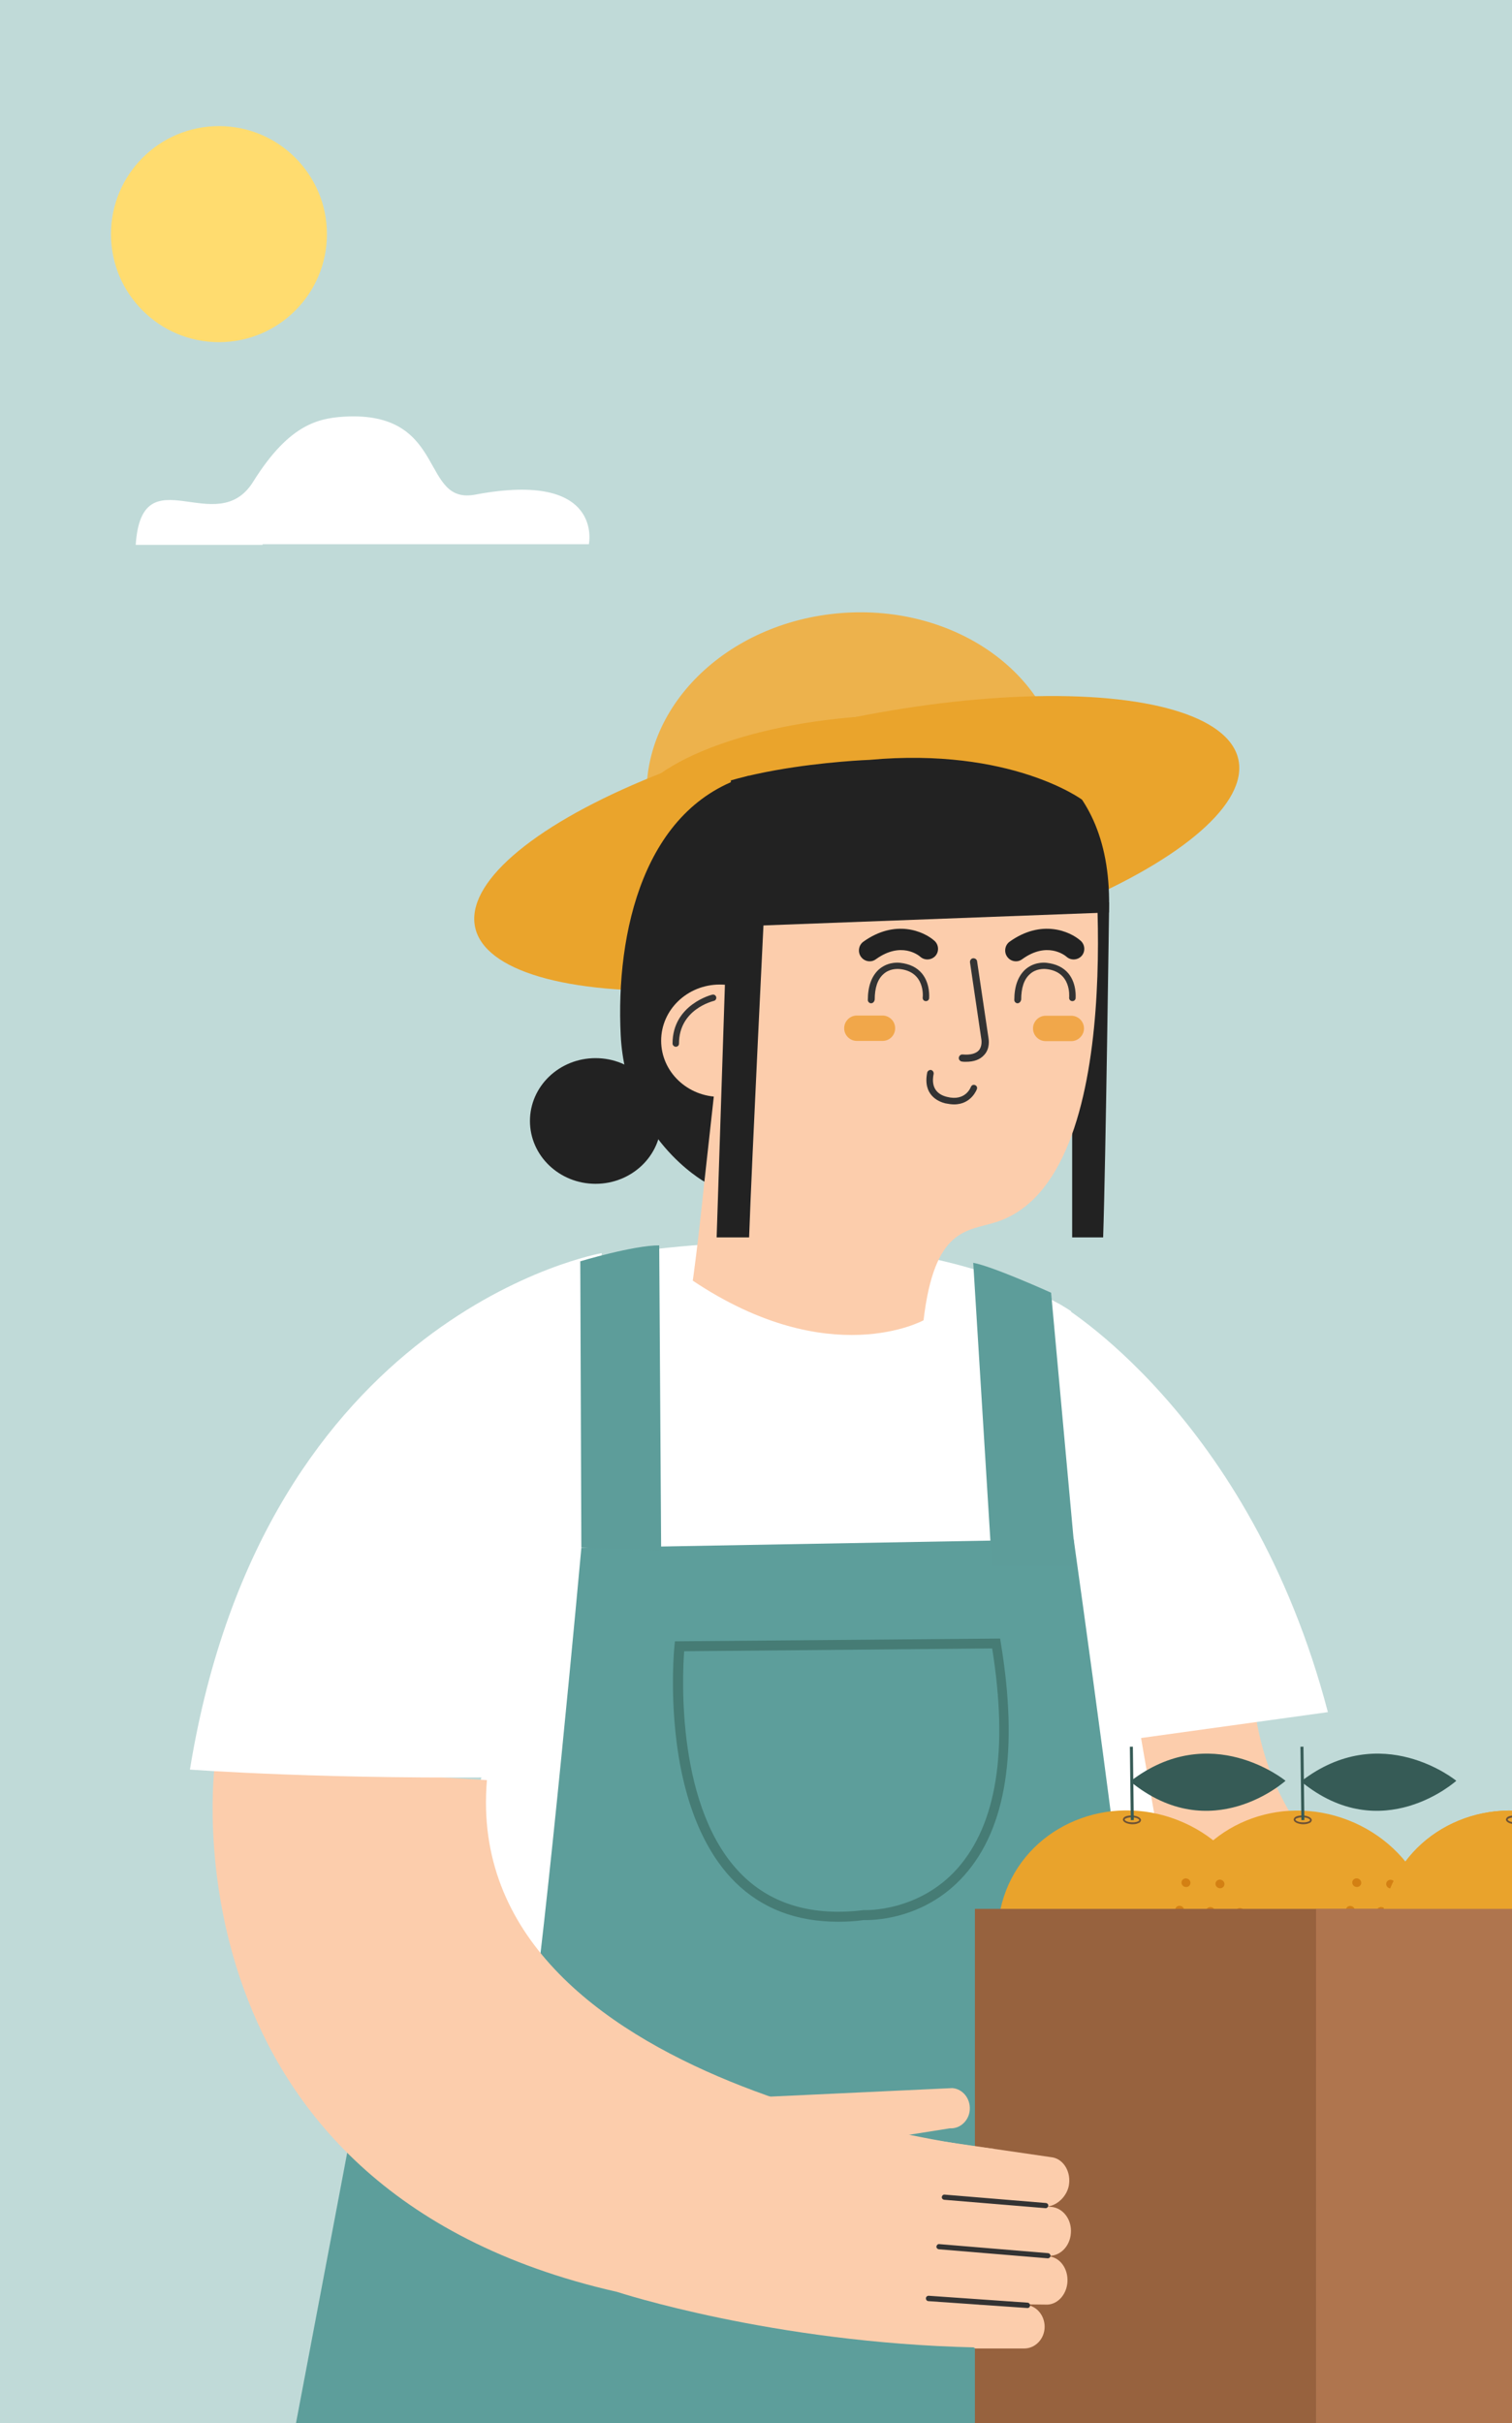 <?xml version="1.0" encoding="utf-8"?>
<!-- Generator: Adobe Illustrator 24.0.1, SVG Export Plug-In . SVG Version: 6.00 Build 0)  -->
<svg version="1.1" id="Capa_1" xmlns="http://www.w3.org/2000/svg" xmlns:xlink="http://www.w3.org/1999/xlink" x="0px" y="0px"
	 viewBox="0 0 703 1126" style="enable-background:new 0 0 703 1126;" xml:space="preserve">
<style type="text/css">
	.st0{fill:#C0DAD8;}
	.st1{fill:#5D9E9B;}
	.st2{fill:#EAA42C;}
	.st3{fill:#FFDEC7;}
	.st4{fill:#FFFFFF;}
	.st5{fill:#FAF3E8;}
	.st6{fill:none;stroke:#333333;stroke-width:2.5;stroke-linecap:round;stroke-miterlimit:10;}
	.st7{fill:#365B56;}
	.st8{fill:none;stroke:#365B56;stroke-width:1.702;stroke-miterlimit:10;}
	.st9{fill:none;}
	.st10{fill:#FFDC6F;}
	.st11{fill:none;stroke:#333333;stroke-width:1.366;stroke-linecap:round;stroke-miterlimit:10;}
	.st12{fill:#333333;}
	.st13{fill:none;stroke:#333333;stroke-width:1.444;stroke-linecap:round;stroke-miterlimit:10;}
	.st14{fill:#AF754E;}
	.st15{fill:#97623E;}
	.st16{fill:#222222;}
	.st17{fill:#FCCDAC;}
	.st18{fill:#467C75;}
	.st19{fill:#EDB24C;}
	.st20{fill:#F1A74A;}
	.st21{fill:#5D9D9A;}
	.st22{fill:#E9A32C;}
	.st23{fill:#D38013;}
	.st24{fill:#6D5235;}
	.st25{fill:#D89027;}
	.st26{fill:#B2D3D0;}
	.st27{fill:#468480;}
	.st28{clip-path:url(#SVGID_3_);}
	.st29{clip-path:url(#SVGID_5_);}
	.st30{fill:#A9C9C5;}
	.st31{fill:#3E6D68;}
	.st32{fill:none;stroke:#D89027;stroke-width:3.777;stroke-miterlimit:10;}
	.st33{fill:#346661;}
	.st34{fill:none;stroke:#D89027;stroke-width:3.071;stroke-miterlimit:10;}
	.st35{fill:none;stroke:#467C75;stroke-width:4.623;stroke-miterlimit:10;}
	.st36{fill:none;stroke:#333333;stroke-width:3.323;stroke-linecap:round;stroke-miterlimit:10;}
	.st37{fill:none;stroke:#222222;stroke-width:9.969;stroke-linecap:round;stroke-miterlimit:10;}
	.st38{fill:none;stroke:#333333;stroke-width:3.009;stroke-linecap:round;stroke-miterlimit:10;}
	.st39{fill:none;stroke:#365B56;stroke-width:1.407;stroke-miterlimit:10;}
	.st40{filter:url(#Adobe_OpacityMaskFilter);}
	.st41{mask:url(#SVGID_6_);fill:#C0DAD8;}
	.st42{fill:#EFA53A;}
	.st43{fill:#B3BDBC;}
	.st44{fill:none;stroke:#E5BE8C;stroke-width:4.356;stroke-linecap:round;stroke-miterlimit:10;}
	.st45{fill:#E5BE8C;}
	.st46{fill:#9DAAA9;}
	.st47{clip-path:url(#SVGID_14_);}
	.st48{clip-path:url(#SVGID_16_);}
	.st49{fill:none;stroke:#E1A647;stroke-miterlimit:10;}
	.st50{fill:#FFDAC6;}
	.st51{fill:#212121;}
	.st52{fill:none;stroke:#333333;stroke-width:1.676;stroke-linecap:round;stroke-miterlimit:10;}
	.st53{fill:none;stroke:#468480;stroke-width:2.146;stroke-linecap:round;stroke-linejoin:round;stroke-miterlimit:10;}
	.st54{clip-path:url(#SVGID_18_);}
	.st55{fill:none;stroke:#333333;stroke-width:1.268;stroke-linecap:round;stroke-miterlimit:10;}
	.st56{fill:none;stroke:#333333;stroke-width:1.148;stroke-linecap:round;stroke-miterlimit:10;}
	.st57{fill:none;stroke:#333333;stroke-width:1.429;stroke-linecap:round;stroke-miterlimit:10;}
	.st58{fill:none;stroke:#212121;stroke-width:4.288;stroke-linecap:round;stroke-miterlimit:10;}
	.st59{fill:none;stroke:#468480;stroke-width:1.83;stroke-linecap:round;stroke-linejoin:round;stroke-miterlimit:10;}
	.st60{fill:none;stroke:#333333;stroke-width:1.382;stroke-linecap:round;stroke-miterlimit:10;}
	.st61{fill:none;stroke:#468480;stroke-width:2.202;stroke-linecap:round;stroke-linejoin:round;stroke-miterlimit:10;}
	.st62{clip-path:url(#SVGID_20_);}
	.st63{fill:none;stroke:#333333;stroke-width:1.623;stroke-linecap:round;stroke-miterlimit:10;}
	.st64{fill:none;stroke:#FFFFFF;stroke-width:1.429;stroke-linecap:round;stroke-miterlimit:10;}
	.st65{clip-path:url(#SVGID_22_);fill:#5D9E9B;}
	.st66{fill:none;stroke:#333333;stroke-width:2;stroke-linecap:round;stroke-miterlimit:10;}
	.st67{fill:none;stroke:#D89027;stroke-width:4.454;stroke-miterlimit:10;}
	.st68{fill:none;stroke:#333333;stroke-width:2.315;stroke-linecap:round;stroke-miterlimit:10;}
	.st69{clip-path:url(#SVGID_24_);fill:none;stroke:#D89027;stroke-width:4.454;stroke-miterlimit:10;}
	.st70{clip-path:url(#SVGID_26_);}
	.st71{clip-path:url(#SVGID_28_);fill:#5D9E9B;}
	.st72{fill:none;stroke:#333333;stroke-width:2.853;stroke-linecap:round;stroke-linejoin:round;stroke-miterlimit:10;}
	.st73{fill:none;stroke:#FFFFFF;stroke-width:2;stroke-miterlimit:10;}
	.st74{clip-path:url(#SVGID_30_);fill:#346661;}
	.st75{clip-path:url(#SVGID_30_);fill:#5D9E9B;}
	.st76{fill:none;stroke:#D89027;stroke-width:7;stroke-linecap:round;stroke-miterlimit:10;}
	.st77{clip-path:url(#SVGID_32_);fill:none;stroke:#D89027;stroke-width:4.454;stroke-miterlimit:10;}
	.st78{fill:none;stroke:#222222;stroke-width:8.559;stroke-linecap:round;stroke-miterlimit:10;}
	.st79{fill:none;stroke:#333333;stroke-width:2.853;stroke-linecap:round;stroke-miterlimit:10;}
	.st80{fill:none;stroke:#333333;stroke-width:2.583;stroke-linecap:round;stroke-miterlimit:10;}
	.st81{fill:#728482;}
	.st82{clip-path:url(#SVGID_34_);}
	.st83{fill:#637572;}
	.st84{fill:none;stroke:#333333;stroke-width:1.762;stroke-linecap:round;stroke-miterlimit:10;}
	.st85{fill:none;stroke:#728482;stroke-width:1.762;stroke-linecap:round;stroke-miterlimit:10;}
	.st86{clip-path:url(#SVGID_36_);}
	.st87{fill:none;stroke:#637572;stroke-width:1.762;stroke-linecap:round;stroke-miterlimit:10;}
	.st88{fill:none;stroke:#333333;stroke-width:1.568;stroke-linecap:round;stroke-miterlimit:10;}
	.st89{fill:none;stroke:#365B56;stroke-width:0.949;stroke-miterlimit:10;}
	.st90{fill:none;stroke:#333333;stroke-width:1.628;stroke-linecap:round;stroke-miterlimit:10;}
	.st91{fill:none;stroke:#468480;stroke-width:1.541;stroke-linecap:round;stroke-linejoin:round;stroke-miterlimit:10;}
	.st92{fill:none;stroke:#468480;stroke-width:1.491;stroke-linecap:round;stroke-linejoin:round;stroke-miterlimit:10;}
	.st93{fill:none;stroke:#5D9E9B;stroke-width:3;stroke-miterlimit:10;}
</style>
<g>
	<rect x="-0.2" y="-1.9" class="st0" width="703.5" height="1129.7"/>
</g>
<g>
	<path class="st16" d="M512.9,575h-14.4V419.3h17.2C515.7,419.3,514.1,540,512.9,575z"/>
</g>
<g>
	<path class="st17" d="M728.8,904.6c-187.7-10.2-142.1-174.9-142.1-174.9l-119.6-53.3c0,0-112.8,356.7,252.6,332.3"/>
</g>
<g>
	<g>
		<path class="st4" d="M290.3,582.3C431.6,562,498,609.3,498,609.3c37.1,239.8,75.8,434.1,75.8,434.1s-135.9,52.5-390.2,41.1
			C183.5,1084.5,205.6,825.1,290.3,582.3"/>
	</g>
</g>
<g>
	<path class="st1" d="M245.2,955.1c8.9-57.6,25.1-235.8,25.1-235.8l228.9-4.1c0,0,26.2,185.7,30.1,237c3.9,51.3,39.4,38,39.4,38
		l27.4,139.6H136.9l30.2-159.4c0,0,59.9,23.4,69.5,8.4C242.8,969,244.2,961.3,245.2,955.1z"/>
</g>
<g>
	<path class="st4" d="M491.9,605.6c0,0,89.2,51.6,125.5,190l-101.9,14.1L491.9,605.6z"/>
</g>
<g>
	<path class="st18" d="M389.7,893c-19.4,0-35.4-6.1-47.8-18.3c-10.3-10.1-23.5-30.2-27.7-68.4c-2.5-22.7-0.7-40.8-0.6-41.5l0.2-2.1
		l151.2-1.3l0.3,1.9c8.3,49.9,2.6,86.3-17,108.2c-18.9,21.2-43.9,20.8-46.6,20.7C397.6,892.8,393.6,893,389.7,893z M318.1,767.3
		c-0.9,12.1-3.7,73.9,27.1,104.1c13.8,13.6,32.8,19.1,56.3,16.2l0.2,0l0.2,0c0.2,0,25.1,1,43.2-19.3c18.3-20.6,23.8-55,16.2-102.3
		L318.1,767.3z"/>
</g>
<g>
	<polyline class="st16" points="442.6,556 452.8,412.4 515.7,419.3 	"/>
</g>
<g>
	
		<ellipse transform="matrix(0.997 -7.881987e-02 7.881987e-02 0.997 -27.638 32.466)" class="st19" cx="397.4" cy="366.3" rx="96.9" ry="81.7"/>
</g>
<g>
	
		<ellipse transform="matrix(0.977 -0.215 0.215 0.977 -74.987 94.967)" class="st2" cx="398.3" cy="391.6" rx="181.6" ry="57.6"/>
</g>
<g>
	<path class="st17" d="M340.1,391.5c-9.2,144.6-18,203.6-18,203.6c63.7,42.6,107.3,18.4,107.3,18.4c5.1-43.2,20.2-41.3,33.7-45.6
		c63.6-20.1,44.8-181.5,44.8-181.5s-5.2-37.2-84-31.7C423.8,354.7,342.1,362.2,340.1,391.5z"/>
</g>
<g>
	<path class="st16" d="M339.8,346.8c0,0,180.2-52.7,175.8,77.2l-175.8,6.6V346.8"/>
</g>
<g>
	<path class="st20" d="M498.1,483.8l-11.9,0c-3.2,0-5.9-2.6-5.9-5.9l0,0c0-3.2,2.6-5.9,5.9-5.9l11.9,0c3.2,0,5.9,2.6,5.9,5.9v0
		C504,481.1,501.3,483.8,498.1,483.8z"/>
</g>
<g>
	<path class="st20" d="M410.3,483.7l-11.9,0c-3.2,0-5.9-2.6-5.9-5.9l0,0c0-3.2,2.6-5.9,5.9-5.9l11.9,0c3.2,0,5.9,2.6,5.9,5.9v0
		C416.2,481.1,413.6,483.7,410.3,483.7z"/>
</g>
<g>
	<path class="st2" d="M292,382.6c-1.6-23.2,47.4-45.5,109.5-49.7s113.6,11.2,115.2,34.4l-13.6,4.3c0,0-33.1-24.5-98.9-18.5
		c0,0-83.8,3-98.9,29.8L292,382.6z"/>
</g>
<g>
	<path class="st12" d="M449,493.4c-0.6,0-1.1,0-1.7-0.1c-0.9-0.1-1.6-0.9-1.5-1.8c0.1-0.9,0.9-1.6,1.8-1.5c3.6,0.3,6.1-0.4,7.5-1.9
		c1.7-2,1.2-4.9,1.2-5l-5.3-35.9c-0.1-0.9,0.5-1.8,1.4-1.9c0.9-0.1,1.8,0.5,1.9,1.4l5.3,35.7c0.1,0.6,0.8,4.7-1.9,7.7
		C455.7,492.4,452.9,493.4,449,493.4z"/>
</g>
<g>
	<path class="st16" d="M404.4,446.7c-1.6,0-3.1-0.7-4.1-2.1c-1.6-2.2-1.1-5.4,1.1-7c14.8-10.6,28.1-4.9,33.1-0.4c2,1.8,2.2,5,0.4,7
		c-1.8,2-5,2.2-7,0.4c-0.9-0.8-9-7.2-20.6,1.1C406.4,446.4,405.4,446.7,404.4,446.7z"/>
</g>
<g>
	<path class="st16" d="M472.4,446.7c-1.6,0-3.1-0.7-4.1-2.1c-1.6-2.2-1.1-5.4,1.1-7c14.8-10.6,28.1-4.9,33.1-0.4c2,1.8,2.2,5,0.4,7
		c-1.8,2-5,2.2-7,0.4c-0.9-0.8-9.1-7.2-20.6,1.1C474.4,446.4,473.4,446.7,472.4,446.7z"/>
</g>
<g>
	<path class="st21" d="M488.7,600.7c0,0-27-12.2-36.2-13.9l8.7,140.8h39.1L488.7,600.7z"/>
</g>
<g>
	<path class="st12" d="M443.6,513.2c-1.2,0-2.6-0.2-4.1-0.5c-3.2-0.8-10.5-3.8-8.4-14.3c0.2-0.8,1-1.3,1.8-1.2
		c0.8,0.2,1.3,1,1.2,1.8c-1.5,7.2,2.5,9.8,6.2,10.7c8.6,2.2,11-4.4,11.1-4.6c0.3-0.8,1.1-1.2,1.9-0.9c0.8,0.3,1.2,1.1,0.9,1.9
		C454.2,506.1,451.7,513.2,443.6,513.2z"/>
</g>
<g>
	<path class="st12" d="M405,466.2c-0.8,0-1.5-0.7-1.5-1.5c0-6.3,1.7-11,5-14.1c3.8-3.4,8.2-3.4,10-3.2c4.4,0.5,7.8,2.1,10.2,5
		c3.9,4.8,3.3,11.2,3.3,11.5c-0.1,0.8-0.8,1.4-1.7,1.3c-0.8-0.1-1.4-0.8-1.3-1.7c0.1-0.5,1.1-12-10.7-13.2c-1.3-0.1-4.8-0.2-7.6,2.4
		c-2.7,2.4-4,6.4-4,11.8C406.5,465.5,405.9,466.2,405,466.2C405,466.2,405,466.2,405,466.2z"/>
</g>
<g>
	<path class="st12" d="M473.1,466.2c-0.8,0-1.5-0.7-1.5-1.5c0-6.3,1.7-11,5-14.1c3.8-3.4,8.2-3.4,10-3.2c4.4,0.5,7.8,2.1,10.2,5
		c3.9,4.8,3.3,11.2,3.3,11.5c-0.1,0.8-0.8,1.4-1.7,1.3c-0.8-0.1-1.4-0.8-1.3-1.7l0,0c0-0.5,1.1-12-10.7-13.2
		c-1.3-0.1-4.8-0.2-7.6,2.4c-2.7,2.4-4,6.4-4,11.8C474.6,465.5,473.9,466.2,473.1,466.2C473.1,466.2,473.1,466.2,473.1,466.2z"/>
</g>
<g>
	<line class="st17" x1="495.6" y1="1043.1" x2="495.7" y2="1043.9"/>
</g>
<g>
	<g>
		<g>
			<g>
				<g>
					
						<ellipse transform="matrix(0.362 -0.932 0.932 0.362 -390.145 1231.34)" class="st22" cx="704.1" cy="900.6" rx="59.4" ry="62.4"/>
				</g>
			</g>
			<g>
				<g>
					<path class="st24" d="M704.4,847.7c-2-0.1-4.2-0.9-4.2-2.2c0-0.3,0.2-0.6,0.4-0.9c0.7-0.7,2.1-1,3.8-1c2,0.1,4.2,0.9,4.2,2.2
						c0,0.3-0.2,0.6-0.4,0.9c-0.2,0.2-0.5,0.4-0.9,0.5C706.6,847.6,705.5,847.7,704.4,847.7z M701.2,845.2c-0.1,0.1-0.2,0.2-0.2,0.3
						l0,0c0,0.5,1.3,1.3,3.4,1.3c1.6,0.1,2.8-0.3,3.2-0.7c0.1-0.1,0.2-0.2,0.2-0.3c0-0.5-1.3-1.3-3.4-1.3c-1.1,0-2,0.1-2.6,0.4
						C701.6,844.9,701.4,845.1,701.2,845.2z"/>
				</g>
			</g>
		</g>
	</g>
</g>
<g>
	<g>
		<g>
			<g>
				<g>
					
						<ellipse transform="matrix(0.362 -0.932 0.932 0.362 -453.19 1139.267)" class="st22" cx="605.3" cy="900.6" rx="59.4" ry="62.4"/>
				</g>
			</g>
			<g>
				<g>
					
						<ellipse transform="matrix(0.362 -0.932 0.932 0.362 -402.891 1161.431)" class="st23" cx="646.6" cy="874.9" rx="2" ry="2.1"/>
				</g>
			</g>
			<g>
				<g>
					
						<ellipse transform="matrix(0.362 -0.932 0.932 0.362 -409.248 1178.622)" class="st23" cx="656" cy="888.1" rx="2" ry="2.1"/>
				</g>
			</g>
			<g>
				<g>
					
						<ellipse transform="matrix(0.362 -0.932 0.932 0.362 -417.551 1165.483)" class="st23" cx="642.3" cy="887.6" rx="2" ry="2.1"/>
				</g>
			</g>
			<g>
				<g>
					
						<ellipse transform="matrix(0.362 -0.932 0.932 0.362 -412.42 1146.352)" class="st23" cx="630.9" cy="874.3" rx="2" ry="2.1"/>
				</g>
			</g>
			<g>
				<g>
					
						<ellipse transform="matrix(0.362 -0.932 0.932 0.362 -426.234 1151.742)" class="st23" cx="627.9" cy="887.1" rx="2" ry="2.1"/>
				</g>
			</g>
			<g>
				<g>
					
						<ellipse transform="matrix(0.362 -0.932 0.932 0.362 -423.675 1191.189)" class="st23" cx="658" cy="905" rx="2" ry="2.1"/>
				</g>
			</g>
			<g>
				<g>
					
						<ellipse transform="matrix(0.362 -0.932 0.932 0.362 -433.261 1176.02)" class="st23" cx="642.1" cy="904.4" rx="2" ry="2.1"/>
				</g>
			</g>
			<g>
				<g>
					
						<ellipse transform="matrix(0.362 -0.932 0.932 0.362 -441.639 1194.567)" class="st23" cx="651.5" cy="919.8" rx="2" ry="2.1"/>
				</g>
			</g>
			<g>
				<g>
					<path class="st24" d="M605.7,847.7c-2-0.1-4.2-0.9-4.2-2.2c0-0.3,0.2-0.6,0.4-0.9c0.7-0.7,2.1-1,3.8-1c2,0.1,4.2,0.9,4.2,2.2
						c0,0.3-0.2,0.6-0.4,0.9c-0.2,0.2-0.5,0.4-0.9,0.5C607.8,847.6,606.8,847.7,605.7,847.7z M602.5,845.2c-0.1,0.1-0.2,0.2-0.2,0.3
						l0,0c0,0.5,1.3,1.3,3.4,1.3c1.6,0.1,2.8-0.3,3.2-0.7c0.1-0.1,0.2-0.2,0.2-0.3c0-0.5-1.3-1.3-3.4-1.3c-1.1,0-2,0.1-2.6,0.4
						C602.8,844.9,602.6,845.1,602.5,845.2z"/>
				</g>
			</g>
		</g>
		<g>
			<g>
				<path class="st7" d="M604.9,827.8c37.4-28.9,72.2-0.3,72.2-0.3S642.5,858.7,604.9,827.8z"/>
			</g>
		</g>
	</g>
	<g>
		
			<rect x="604.8" y="811.6" transform="matrix(1 -1.263650e-02 1.263650e-02 1 -10.423 7.718)" class="st7" width="1.4" height="34.1"/>
	</g>
</g>
<g>
	<g>
		<g>
			<g>
				<g>
					
						<ellipse transform="matrix(0.362 -0.932 0.932 0.362 -503.848 1065.286)" class="st22" cx="526" cy="900.6" rx="59.4" ry="62.4"/>
				</g>
			</g>
			<g>
				<g>
					
						<ellipse transform="matrix(0.362 -0.932 0.932 0.362 -453.549 1087.45)" class="st23" cx="567.3" cy="874.9" rx="2" ry="2.1"/>
				</g>
			</g>
			<g>
				<g>
					
						<ellipse transform="matrix(0.362 -0.932 0.932 0.362 -459.905 1104.64)" class="st23" cx="576.7" cy="888.1" rx="2" ry="2.1"/>
				</g>
			</g>
			<g>
				<g>
					
						<ellipse transform="matrix(0.362 -0.932 0.932 0.362 -468.208 1091.501)" class="st23" cx="562.9" cy="887.6" rx="2" ry="2.1"/>
				</g>
			</g>
			<g>
				<g>
					
						<ellipse transform="matrix(0.362 -0.932 0.932 0.362 -463.077 1072.371)" class="st23" cx="551.5" cy="874.3" rx="2" ry="2.1"/>
				</g>
			</g>
			<g>
				<g>
					
						<ellipse transform="matrix(0.362 -0.932 0.932 0.362 -476.891 1077.761)" class="st23" cx="548.6" cy="887.1" rx="2" ry="2.1"/>
				</g>
			</g>
			<g>
				<g>
					
						<ellipse transform="matrix(0.362 -0.932 0.932 0.362 -474.332 1117.207)" class="st23" cx="578.6" cy="905" rx="2" ry="2.1"/>
				</g>
			</g>
			<g>
				<g>
					
						<ellipse transform="matrix(0.362 -0.932 0.932 0.362 -483.918 1102.039)" class="st23" cx="562.8" cy="904.4" rx="2" ry="2.1"/>
				</g>
			</g>
			<g>
				<g>
					
						<ellipse transform="matrix(0.362 -0.932 0.932 0.362 -492.297 1120.586)" class="st23" cx="572.1" cy="919.8" rx="2" ry="2.1"/>
				</g>
			</g>
			<g>
				<g>
					<path class="st24" d="M526.3,847.7c-2-0.1-4.2-0.9-4.2-2.2c0-0.3,0.2-0.6,0.4-0.9c0.7-0.7,2.1-1,3.8-1c2,0.1,4.2,0.9,4.2,2.2
						c0,0.3-0.2,0.6-0.4,0.9c-0.2,0.2-0.5,0.4-0.9,0.5C528.5,847.6,527.4,847.7,526.3,847.7z M523.1,845.2c-0.1,0.1-0.2,0.2-0.2,0.3
						l0,0c0,0.5,1.3,1.3,3.4,1.3c1.6,0.1,2.8-0.3,3.2-0.7c0.1-0.1,0.2-0.2,0.2-0.3c0-0.5-1.3-1.3-3.4-1.3c-1.1,0-2,0.1-2.6,0.4
						C523.5,844.9,523.3,845.1,523.1,845.2z"/>
				</g>
			</g>
		</g>
		<g>
			<g>
				<path class="st7" d="M525.5,827.8c37.4-28.9,72.2-0.3,72.2-0.3S563.2,858.7,525.5,827.8z"/>
			</g>
		</g>
	</g>
	<g>
		
			<rect x="525.5" y="811.6" transform="matrix(1 -1.263650e-02 1.263650e-02 1 -10.429 6.715)" class="st7" width="1.4" height="34.1"/>
	</g>
</g>
<g>
	
		<rect x="453.3" y="886.9" transform="matrix(-1 -4.489488e-11 4.489488e-11 -1 1065.384 2015.925)" class="st15" width="158.8" height="242"/>
</g>
<g>
	
		<rect x="611.9" y="886.9" transform="matrix(-1 -4.490198e-11 4.490198e-11 -1 1487.822 2015.925)" class="st14" width="264" height="242"/>
</g>
<g>
	<path class="st16" d="M327.5,549.1c0,0-36.5-20.3-38.9-68c-2.4-47.7,10.7-106.5,59.8-120.7"/>
</g>
<g>
	<g>
		<ellipse class="st17" cx="334.7" cy="483.6" rx="27.3" ry="26.1"/>
	</g>
</g>
<g>
	<g>
		<ellipse class="st16" cx="276.9" cy="520.9" rx="30.5" ry="29.2"/>
	</g>
</g>
<g>
	<path class="st16" d="M348.3,575h-15.1l5.1-155.7h17.2C355.5,419.3,349.5,540,348.3,575z"/>
</g>
<g>
	<g>
		<path class="st17" d="M461.9,998.5c0,0-247.9-26.3-235.5-171.3l-126.5-7.6c0,0-26.5,197.1,187,245.4c0,0,72.1,23.7,166.4,25.8"/>
	</g>
	<g>
		<path class="st17" d="M497.1,1014.5c0.6-6.2-3.2-11.6-8.4-12.1l-60.5-8.8l-1.6,25.8l59,5.9
			C490.8,1025.8,496.6,1020.6,497.1,1014.5z"/>
	</g>
	<g>
		<path class="st17" d="M497.9,1037.7c0.5-6.3-3.6-11.7-9.1-12.2l-59.9-5l-1.6,22.7l59.9,5C492.6,1048.7,497.5,1044,497.9,1037.7z"
			/>
	</g>
	<g>
		<path class="st17" d="M496.3,1060.4c0.4-6.2-3.5-11.5-8.7-11.9l-57.1-4.5l-1.8,26.2l57.3,0.7
			C491.3,1071.3,495.9,1066.6,496.3,1060.4z"/>
	</g>
	<g>
		<path class="st17" d="M485.7,1081.2c0-5.6-4.2-10.2-9.4-10.2l-56.9-0.3l34.1,20.6l22.7,0C481.4,1091.3,485.7,1086.8,485.7,1081.2z
			"/>
	</g>
	<g>
		<path class="st12" d="M486.2,1026.1c0,0-0.1,0-0.1,0l-47.1-3.9c-0.7-0.1-1.2-0.7-1.1-1.3c0.1-0.7,0.7-1.2,1.3-1.1l47.1,3.9
			c0.7,0.1,1.2,0.7,1.1,1.3C487.3,1025.6,486.8,1026.1,486.2,1026.1z"/>
	</g>
	<g>
		<path class="st12" d="M487.2,1049.4c0,0-0.1,0-0.1,0l-50.6-4.2c-0.7-0.1-1.2-0.7-1.1-1.3c0.1-0.7,0.7-1.2,1.3-1.1l50.6,4.2
			c0.7,0.1,1.2,0.7,1.1,1.3C488.4,1048.9,487.8,1049.4,487.2,1049.4z"/>
	</g>
	<g>
		<path class="st12" d="M477.7,1072.5C477.7,1072.5,477.7,1072.5,477.7,1072.5l-46-3.2c-0.7,0-1.2-0.6-1.2-1.3
			c0-0.7,0.6-1.2,1.3-1.2l45.9,3.2c0.7,0,1.2,0.6,1.2,1.3C478.9,1072,478.4,1072.5,477.7,1072.5z"/>
	</g>
	<g>
		<path class="st17" d="M450.9,980.3c0.3-5.2-3.3-9.6-8.1-10l-89.9,4.2l28.7,24l60-9.5C446.4,989.3,450.6,985.4,450.9,980.3z"/>
	</g>
</g>
<g>
	<path class="st4" d="M279.8,582.3c0,0-156.8,27.2-191.5,240c0,0,66.2,4.9,155.9,3.4L279.8,582.3z"/>
</g>
<g>
	<path class="st21" d="M269.8,586.1c0,0,24.6-7.4,36.7-7.4l0.9,141.7l-37.1-1.2L269.8,586.1z"/>
</g>
<g>
	<path class="st12" d="M314.2,486.4c-0.8,0-1.5-0.7-1.5-1.5c0-18.1,18.3-22.7,18.5-22.7c0.8-0.2,1.6,0.3,1.8,1.1
		c0.2,0.8-0.3,1.6-1.1,1.8l0,0c-0.7,0.2-16.2,4-16.2,19.8C315.7,485.8,315.1,486.4,314.2,486.4z"/>
</g>
<g>
	<circle class="st10" cx="101.8" cy="108.8" r="50.2"/>
</g>
<g>
	<g>
		<path class="st4" d="M122,252.9h151.8c0,0,7.1-34.3-52.6-23.1c-25.7,5.1-13.2-37.4-58.7-36.3c-13.7,0.5-27.5,2.8-44.7,30.2
			c-17,27.7-51.9-13.2-54.7,29.5h59V252.9z"/>
	</g>
</g>
<g>
	<g>
		<g>
			<g>
				<g>
					
						<ellipse transform="matrix(0.362 -0.932 0.932 0.362 -390.145 1231.34)" class="st22" cx="704.1" cy="900.6" rx="59.4" ry="62.4"/>
				</g>
			</g>
			<g>
				<g>
					<path class="st24" d="M704.4,847.7c-2-0.1-4.2-0.9-4.2-2.2c0-0.3,0.2-0.6,0.4-0.9c0.7-0.7,2.1-1,3.8-1c2,0.1,4.2,0.9,4.2,2.2
						c0,0.3-0.2,0.6-0.4,0.9c-0.2,0.2-0.5,0.4-0.9,0.5C706.6,847.6,705.5,847.7,704.4,847.7z M701.2,845.2c-0.1,0.1-0.2,0.2-0.2,0.3
						l0,0c0,0.5,1.3,1.3,3.4,1.3c1.6,0.1,2.8-0.3,3.2-0.7c0.1-0.1,0.2-0.2,0.2-0.3c0-0.5-1.3-1.3-3.4-1.3c-1.1,0-2,0.1-2.6,0.4
						C701.6,844.9,701.4,845.1,701.2,845.2z"/>
				</g>
			</g>
		</g>
	</g>
</g>
<g>
	
		<rect x="611.9" y="886.9" transform="matrix(-1 -4.490198e-11 4.490198e-11 -1 1487.822 2015.925)" class="st14" width="264" height="242"/>
</g>
<rect x="-371.6" y="-1755.9" class="st93" width="4282.2" height="5728.2"/>
</svg>
